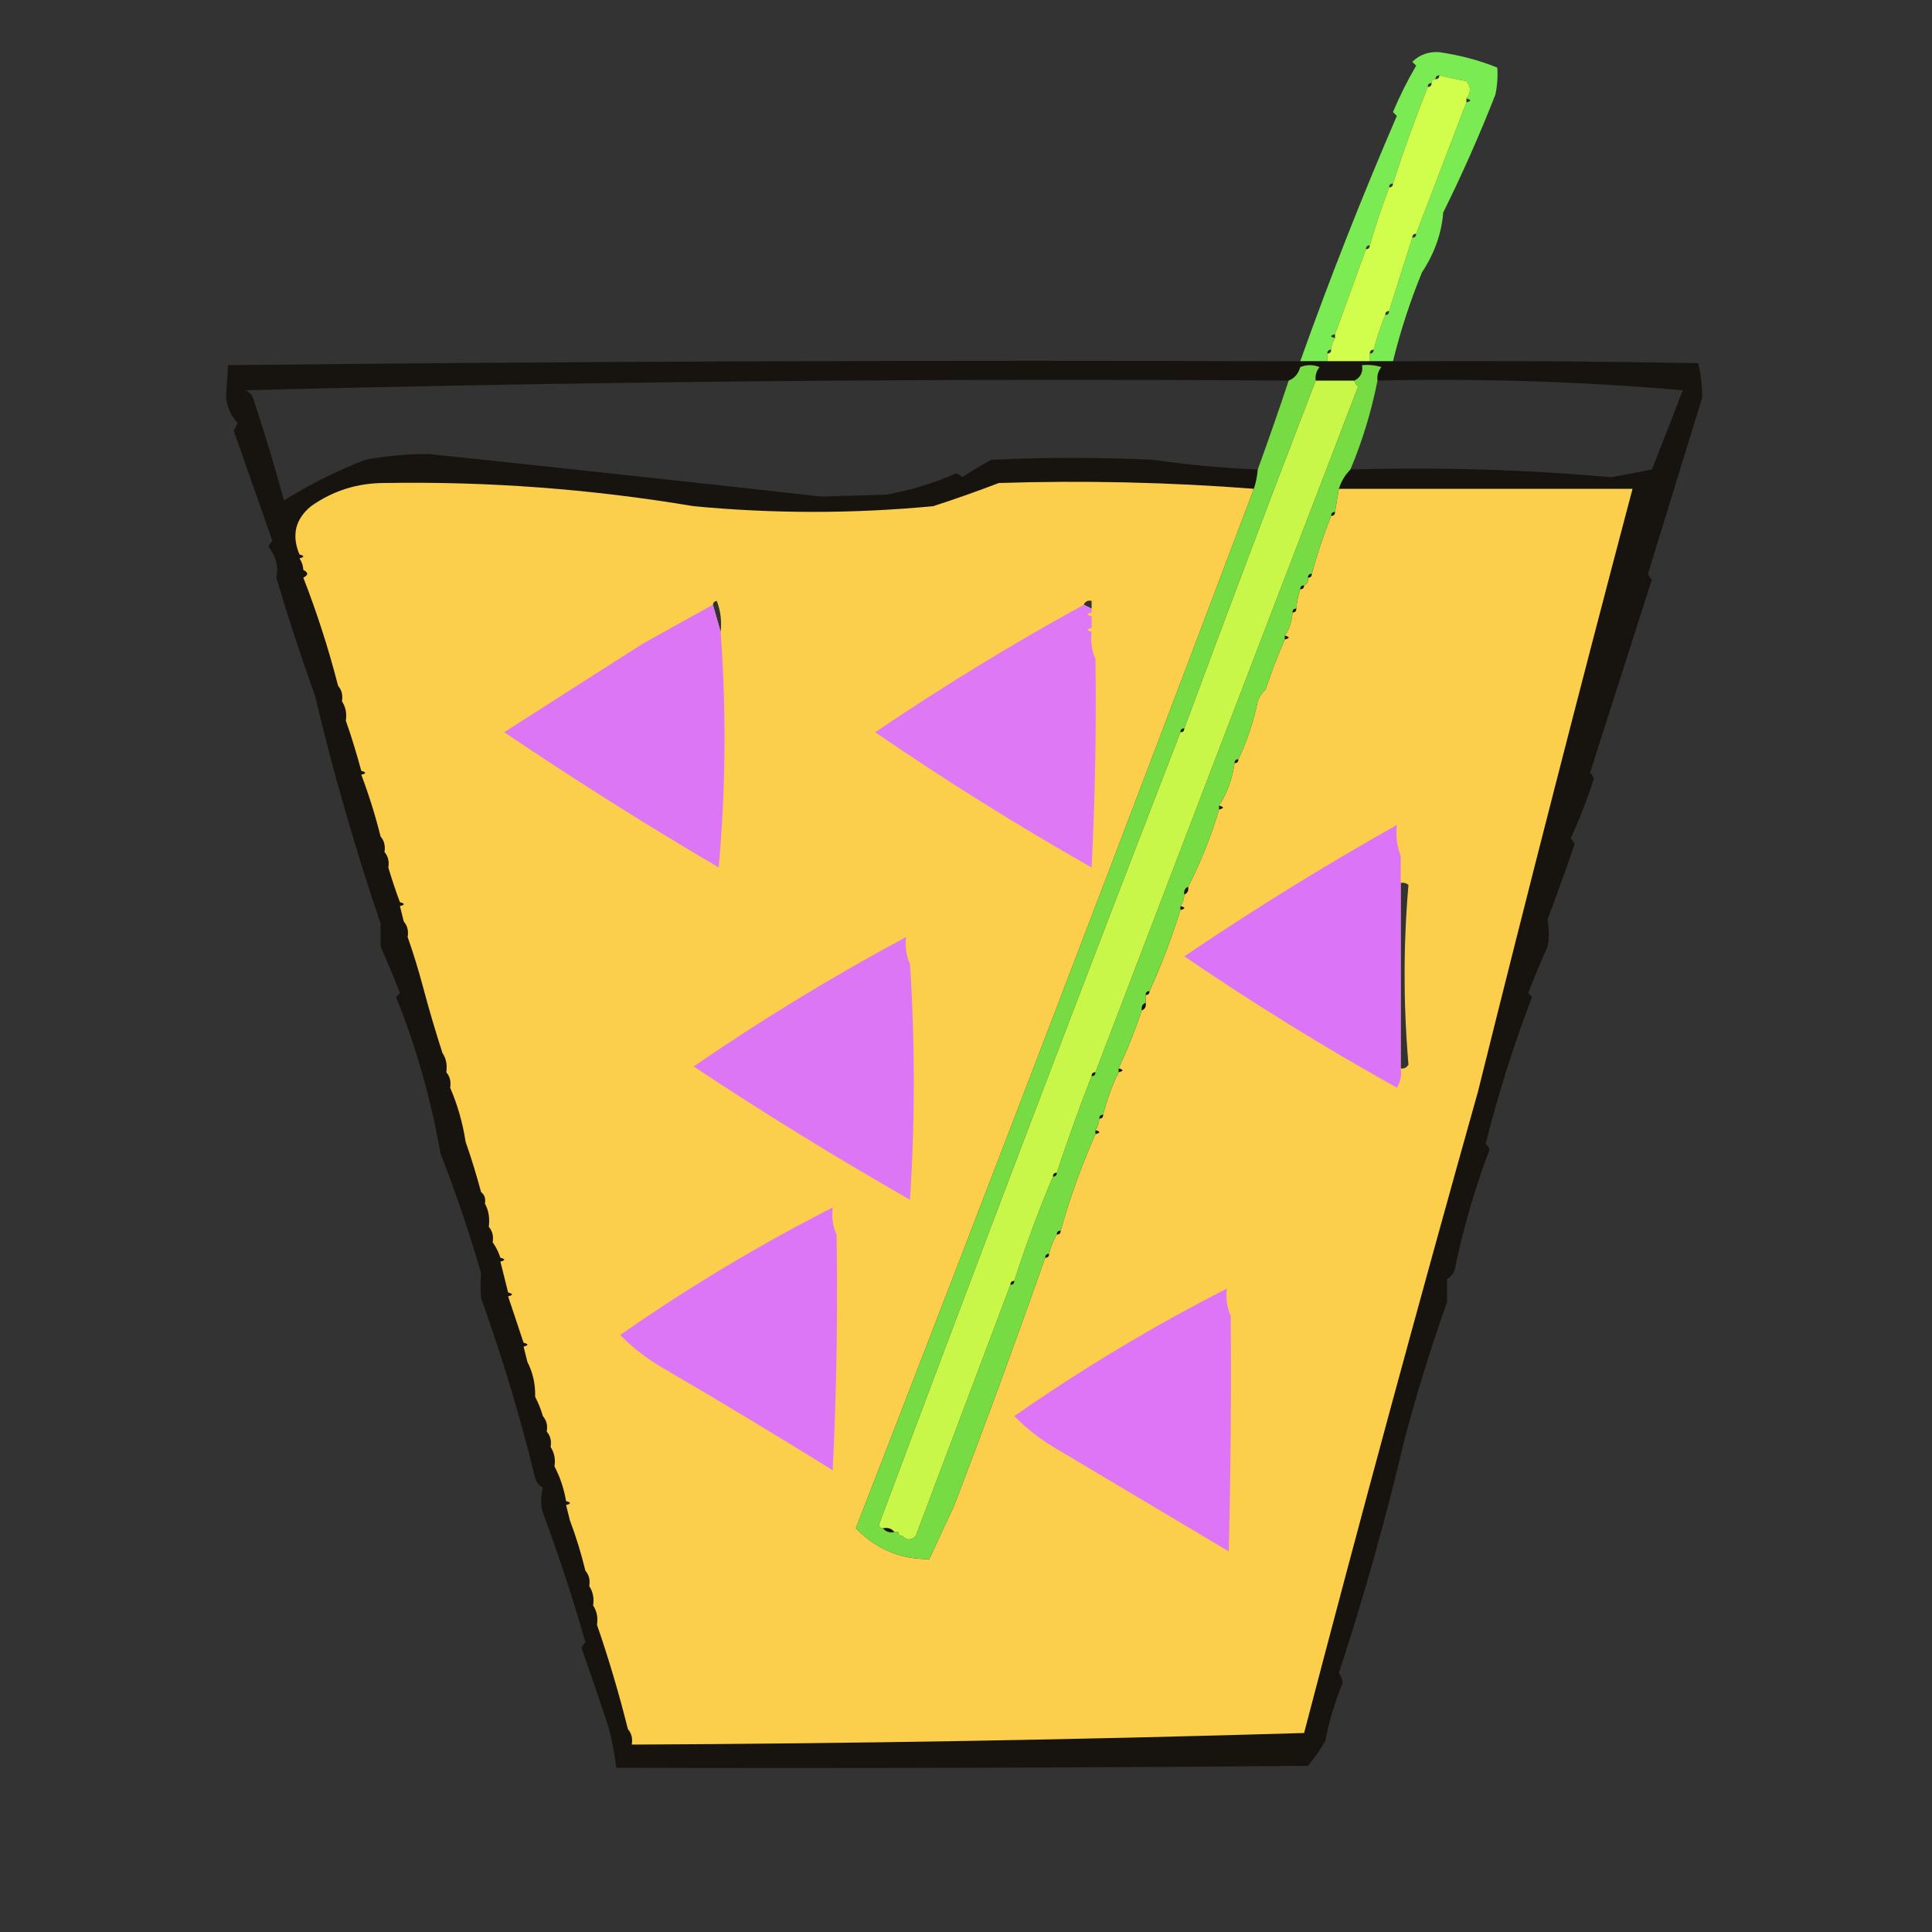 <?xml version="1.0" encoding="UTF-8"?>
<!DOCTYPE svg PUBLIC "-//W3C//DTD SVG 1.1//EN" "http://www.w3.org/Graphics/SVG/1.1/DTD/svg11.dtd">
<svg xmlns="http://www.w3.org/2000/svg" version="1.1" width="500px" height="500px" style="shape-rendering:geometricPrecision; text-rendering:geometricPrecision; image-rendering:optimizeQuality; fill-rule:evenodd; clip-rule:evenodd" xmlns:xlink="http://www.w3.org/1999/xlink">
<rect width="100%" height="100%" fill="#333333" stroke="none"/>
<g><path style="opacity:0.901" fill="#83ff57" d="M 360.5,93.5 C 358.5,93.5 356.5,93.5 354.5,93.5C 354.5,92.833 354.5,92.167 354.5,91.5C 355.167,91.5 355.5,91.167 355.5,90.5C 356.302,87.426 357.302,84.426 358.5,81.5C 359.167,81.5 359.5,81.167 359.5,80.5C 361.5,74.167 363.5,67.833 365.5,61.5C 366.167,61.5 366.5,61.167 366.5,60.5C 370.835,49.162 375.168,37.828 379.5,26.5C 380.833,26.167 380.833,25.833 379.5,25.5C 380.728,23.99 380.728,22.49 379.5,21C 377.134,20.56 374.801,20.06 372.5,19.5C 371.833,19.5 371.5,19.833 371.5,20.5C 370.833,20.5 370.5,20.833 370.5,21.5C 369.833,21.5 369.5,21.833 369.5,22.5C 366.189,30.775 363.189,39.108 360.5,47.5C 359.833,47.5 359.5,47.833 359.5,48.5C 357.632,53.438 355.965,58.438 354.5,63.5C 353.833,63.5 353.5,63.833 353.5,64.5C 350.814,71.863 348.147,79.196 345.5,86.5C 344.167,86.833 344.167,87.167 345.5,87.5C 344.89,88.391 344.557,89.391 344.5,90.5C 343.833,90.5 343.5,90.833 343.5,91.5C 343.5,92.167 343.5,92.833 343.5,93.5C 341.167,93.5 338.833,93.5 336.5,93.5C 344.153,72.043 352.486,50.877 361.5,30C 361.167,29.667 360.833,29.333 360.5,29C 362.243,24.847 364.243,20.847 366.5,17C 366.167,16.667 365.833,16.333 365.5,16C 367.438,14.128 369.771,13.295 372.5,13.5C 378.053,14.337 383.053,15.67 387.5,17.5C 387.663,19.857 387.497,22.19 387,24.5C 382.934,34.886 378.434,45.053 373.5,55C 373.083,60.402 371.25,65.569 368,70.5C 364.943,77.957 362.443,85.623 360.5,93.5 Z"/></g>
<g><path style="opacity:0.995" fill="#d2ff4d" d="M 372.5,19.5 C 374.801,20.06 377.134,20.56 379.5,21C 380.728,22.49 380.728,23.99 379.5,25.5C 379.5,25.833 379.5,26.167 379.5,26.5C 375.168,37.828 370.835,49.162 366.5,60.5C 365.833,60.5 365.5,60.833 365.5,61.5C 363.5,67.833 361.5,74.167 359.5,80.5C 358.833,80.5 358.5,80.833 358.5,81.5C 357.302,84.426 356.302,87.426 355.5,90.5C 354.833,90.5 354.5,90.833 354.5,91.5C 354.5,92.167 354.5,92.833 354.5,93.5C 350.833,93.5 347.167,93.5 343.5,93.5C 343.5,92.833 343.5,92.167 343.5,91.5C 344.167,91.5 344.5,91.167 344.5,90.5C 344.557,89.391 344.89,88.391 345.5,87.5C 345.5,87.167 345.5,86.833 345.5,86.5C 348.147,79.196 350.814,71.863 353.5,64.5C 354.167,64.5 354.5,64.167 354.5,63.5C 355.965,58.438 357.632,53.438 359.5,48.5C 360.167,48.5 360.5,48.167 360.5,47.5C 363.189,39.108 366.189,30.775 369.5,22.5C 370.167,22.5 370.5,22.167 370.5,21.5C 370.5,20.833 370.833,20.5 371.5,20.5C 372.167,20.5 372.5,20.167 372.5,19.5 Z"/></g>
<g><path style="opacity:0.852" fill="#13100b" d="M 336.5,93.5 C 338.833,93.5 341.167,93.5 343.5,93.5C 347.167,93.5 350.833,93.5 354.5,93.5C 356.5,93.5 358.5,93.5 360.5,93.5C 386.835,93.333 413.169,93.5 439.5,94C 440.237,97.064 440.571,100.064 440.5,103C 435.919,117.92 431.252,133.087 426.5,148.5C 426.709,149.086 427.043,149.586 427.5,150C 422.152,166.697 416.819,183.364 411.5,200C 411.957,200.414 412.291,200.914 412.5,201.5C 410.784,206.823 408.784,211.989 406.5,217C 406.957,217.414 407.291,217.914 407.5,218.5C 405.239,225.053 402.906,231.553 400.5,238C 400.937,240.449 400.937,242.783 400.5,245C 398.709,249.01 397.043,253.01 395.5,257C 395.833,257.333 396.167,257.667 396.5,258C 391.749,270.408 387.749,283.075 384.5,296C 384.957,296.414 385.291,296.914 385.5,297.5C 381.693,307.534 378.693,317.867 376.5,328.5C 376.182,329.647 375.516,330.481 374.5,331C 374.475,333.012 374.475,335.012 374.5,337C 370.365,348.579 366.698,360.412 363.5,372.5C 358.662,393.033 352.996,413.2 346.5,433C 347.059,433.725 347.392,434.558 347.5,435.5C 345.499,440.339 343.999,445.339 343,450.5C 341.677,452.839 340.177,455.005 338.5,457C 278.834,457.5 219.168,457.667 159.5,457.5C 159.076,453.966 158.409,450.466 157.5,447C 155.227,440.118 152.894,433.285 150.5,426.5C 150.709,425.914 151.043,425.414 151.5,425C 148.276,413.711 144.609,402.545 140.5,391.5C 139.884,389.556 139.884,387.39 140.5,385C 139.484,384.481 138.818,383.647 138.5,382.5C 134.645,366.698 129.978,351.198 124.5,336C 124.331,333.916 124.331,331.749 124.5,329.5C 121.461,319.01 117.961,308.676 114,298.5C 111.54,284.487 107.707,270.987 102.5,258C 102.833,257.667 103.167,257.333 103.5,257C 101.957,253.01 100.291,249.01 98.5,245C 98.5,243 98.5,241 98.5,239C 91.911,219.651 86.244,199.984 81.5,180C 77.874,169.895 74.541,159.728 71.5,149.5C 72.13,146.684 71.464,144.018 69.5,141.5C 69.709,140.914 70.043,140.414 70.5,140C 67.065,130.237 63.731,120.737 60.5,111.5C 60.833,110.833 61.167,110.167 61.5,109.5C 59.83,107.659 58.83,105.492 58.5,103C 58.67,100.319 58.837,97.485 59,94.5C 151.429,93.501 243.929,93.168 336.5,93.5 Z M 356.5,98.5 C 383.004,97.894 409.337,98.727 435.5,101C 432.922,107.756 430.256,114.589 427.5,121.5C 423.959,122.2 420.459,122.867 417,123.5C 394.731,121.517 372.231,120.85 349.5,121.5C 352.597,114.126 354.93,106.459 356.5,98.5 Z M 333.5,98.5 C 331.03,105.944 328.364,113.611 325.5,121.5C 316.355,121.125 307.355,120.291 298.5,119C 284.5,118.333 270.5,118.333 256.5,119C 253.9,120.427 251.4,121.927 249,123.5C 248.586,123.043 248.086,122.709 247.5,122.5C 241.693,125.026 235.693,126.86 229.5,128C 223.833,128.167 218.167,128.333 212.5,128.5C 178.738,124.73 144.904,121.064 111,117.5C 105.445,117.48 99.945,117.98 94.5,119C 87.151,121.861 80.151,125.361 73.5,129.5C 71.063,120.581 68.396,111.748 65.5,103C 65.095,102.055 64.428,101.388 63.5,101C 153.352,98.716 243.352,97.882 333.5,98.5 Z M 184.5,156.5 C 184.56,155.957 184.893,155.624 185.5,155.5C 186.48,158.086 186.813,160.753 186.5,163.5C 185.833,161.167 185.167,158.833 184.5,156.5 Z M 280.5,156.5 C 280.842,155.662 281.508,155.328 282.5,155.5C 282.5,156.167 282.5,156.833 282.5,157.5C 281.833,157.167 281.167,156.833 280.5,156.5 Z M 327.5,178.5 C 327.715,180.179 327.048,181.179 325.5,181.5C 325.932,180.29 326.599,179.29 327.5,178.5 Z M 362.5,228.5 C 363.239,228.369 363.906,228.536 364.5,229C 363.173,244.47 363.173,259.97 364.5,275.5C 364.043,276.298 363.376,276.631 362.5,276.5C 362.5,260.5 362.5,244.5 362.5,228.5 Z"/></g>
<g><path style="opacity:0.989" fill="#fdd04d" d="M 324.5,126.5 C 290.64,216.212 256.306,305.879 221.5,395.5C 226.746,400.911 233.079,403.577 240.5,403.5C 242.666,398.839 244.833,394.173 247,389.5C 255.125,368.254 262.958,346.921 270.5,325.5C 271.167,325.5 271.5,325.167 271.5,324.5C 271.893,322.716 272.559,321.05 273.5,319.5C 274.167,319.5 274.5,319.167 274.5,318.5C 276.904,309.956 279.904,301.623 283.5,293.5C 284.833,293.167 284.833,292.833 283.5,292.5C 284.11,291.609 284.443,290.609 284.5,289.5C 285.167,289.5 285.5,289.167 285.5,288.5C 286.438,284.687 287.771,281.021 289.5,277.5C 290.833,277.167 290.833,276.833 289.5,276.5C 291.821,271.54 293.821,266.54 295.5,261.5C 296.338,261.158 296.672,260.492 296.5,259.5C 296.5,258.833 296.5,258.167 296.5,257.5C 297.167,257.5 297.5,257.167 297.5,256.5C 300.455,250.021 303.121,243.021 305.5,235.5C 306.833,235.167 306.833,234.833 305.5,234.5C 306.11,233.609 306.443,232.609 306.5,231.5C 307.338,231.158 307.672,230.492 307.5,229.5C 310.731,223.159 313.397,216.492 315.5,209.5C 316.833,209.167 316.833,208.833 315.5,208.5C 317.623,205.133 318.956,201.466 319.5,197.5C 320.167,197.5 320.5,197.167 320.5,196.5C 322.752,191.743 324.419,186.743 325.5,181.5C 327.048,181.179 327.715,180.179 327.5,178.5C 328.97,174.088 330.637,169.755 332.5,165.5C 333.833,165.167 333.833,164.833 332.5,164.5C 333.73,162.703 334.396,160.703 334.5,158.5C 335.167,158.5 335.5,158.167 335.5,157.5C 335.629,155.784 335.962,154.117 336.5,152.5C 337.167,152.5 337.5,152.167 337.5,151.5C 338.338,151.158 338.672,150.492 338.5,149.5C 339.167,149.5 339.5,149.167 339.5,148.5C 340.88,143.406 342.547,138.406 344.5,133.5C 345.167,133.5 345.5,133.167 345.5,132.5C 345.833,130.5 346.167,128.5 346.5,126.5C 371.833,126.5 397.167,126.5 422.5,126.5C 408.791,178.367 395.458,230.367 382.5,282.5C 366.993,337.706 351.993,393.04 337.5,448.5C 279.515,450.225 221.515,451.225 163.5,451.5C 163.768,449.901 163.434,448.568 162.5,447.5C 160.197,438.27 157.53,429.27 154.5,420.5C 154.784,418.585 154.451,416.919 153.5,415.5C 153.784,413.585 153.451,411.919 152.5,410.5C 152.768,408.901 152.434,407.568 151.5,406.5C 150.409,402.004 149.076,397.671 147.5,393.5C 147.167,392.167 146.833,390.833 146.5,389.5C 147.833,389.167 147.833,388.833 146.5,388.5C 145.946,385.254 144.946,382.254 143.5,379.5C 143.784,377.585 143.451,375.919 142.5,374.5C 142.768,372.901 142.434,371.568 141.5,370.5C 141.768,368.901 141.434,367.568 140.5,366.5C 139.976,364.694 139.309,363.028 138.5,361.5C 138.58,358.219 137.913,355.219 136.5,352.5C 136.167,351.167 135.833,349.833 135.5,348.5C 136.833,348.167 136.833,347.833 135.5,347.5C 134.167,343.5 132.833,339.5 131.5,335.5C 132.833,335.167 132.833,334.833 131.5,334.5C 130.833,331.833 130.167,329.167 129.5,326.5C 130.833,326.167 130.833,325.833 129.5,325.5C 129.011,324.005 128.345,322.671 127.5,321.5C 127.768,319.901 127.434,318.568 126.5,317.5C 126.795,315.265 126.461,313.265 125.5,311.5C 125.737,310.209 125.404,309.209 124.5,308.5C 123.305,304.037 121.972,299.704 120.5,295.5C 119.74,290.567 118.407,285.901 116.5,281.5C 116.768,279.901 116.434,278.568 115.5,277.5C 115.784,275.585 115.451,273.919 114.5,272.5C 112.66,266.791 110.993,261.124 109.5,255.5C 108.302,251.02 106.969,246.687 105.5,242.5C 105.768,240.901 105.434,239.568 104.5,238.5C 104.167,237.167 103.833,235.833 103.5,234.5C 104.833,234.167 104.833,233.833 103.5,233.5C 102.368,230.449 101.368,227.449 100.5,224.5C 100.768,222.901 100.434,221.568 99.5,220.5C 99.768,218.901 99.434,217.568 98.5,216.5C 97.138,211.045 95.471,205.712 93.5,200.5C 94.833,200.167 94.833,199.833 93.5,199.5C 92.302,195.02 90.969,190.687 89.5,186.5C 89.784,184.585 89.451,182.919 88.5,181.5C 88.768,179.901 88.434,178.568 87.5,177.5C 85.049,167.946 82.049,158.612 78.5,149.5C 79.833,148.833 79.833,148.167 78.5,147.5C 78.443,146.391 78.11,145.391 77.5,144.5C 78.833,144.167 78.833,143.833 77.5,143.5C 75.42,138.52 76.42,134.353 80.5,131C 86.162,126.999 92.495,124.999 99.5,125C 126.347,124.552 153.014,126.552 179.5,131C 200.169,132.965 220.836,132.965 241.5,131C 247.21,129.155 252.877,127.155 258.5,125C 280.535,124.296 302.535,124.796 324.5,126.5 Z M 184.5,156.5 C 184.56,155.957 184.893,155.624 185.5,155.5C 186.48,158.086 186.813,160.753 186.5,163.5C 185.833,161.167 185.167,158.833 184.5,156.5 Z M 280.5,156.5 C 280.842,155.662 281.508,155.328 282.5,155.5C 282.5,156.167 282.5,156.833 282.5,157.5C 281.833,157.167 281.167,156.833 280.5,156.5 Z M 327.5,178.5 C 327.715,180.179 327.048,181.179 325.5,181.5C 325.932,180.29 326.599,179.29 327.5,178.5 Z M 362.5,228.5 C 363.239,228.369 363.906,228.536 364.5,229C 363.173,244.47 363.173,259.97 364.5,275.5C 364.043,276.298 363.376,276.631 362.5,276.5C 362.5,260.5 362.5,244.5 362.5,228.5 Z"/></g>
<g><path style="opacity:0.872" fill="#85f84c" d="M 340.5,98.5 C 328.978,128.396 317.645,158.396 306.5,188.5C 305.833,188.5 305.5,188.833 305.5,189.5C 279.137,257.573 253.137,325.906 227.5,394.5C 227.5,395.167 227.833,395.5 228.5,395.5C 229.209,396.404 230.209,396.737 231.5,396.5C 231.833,396.5 232.167,396.5 232.5,396.5C 232.5,397.167 232.833,397.5 233.5,397.5C 234.688,398.684 235.855,398.684 237,397.5C 245.189,375.799 253.355,354.132 261.5,332.5C 262.167,332.5 262.5,332.167 262.5,331.5C 265.439,322.351 268.772,313.351 272.5,304.5C 273.167,304.5 273.5,304.167 273.5,303.5C 276.32,295.034 279.32,286.701 282.5,278.5C 283.167,278.5 283.5,278.167 283.5,277.5C 306.076,218.415 328.743,159.248 351.5,100C 350.944,99.617 350.611,99.117 350.5,98.5C 352.104,97.713 352.771,96.38 352.5,94.5C 354.199,94.34 355.866,94.507 357.5,95C 356.663,96.011 356.33,97.178 356.5,98.5C 354.93,106.459 352.597,114.126 349.5,121.5C 348.11,122.899 347.11,124.566 346.5,126.5C 346.167,128.5 345.833,130.5 345.5,132.5C 344.833,132.5 344.5,132.833 344.5,133.5C 342.547,138.406 340.88,143.406 339.5,148.5C 338.833,148.5 338.5,148.833 338.5,149.5C 338.672,150.492 338.338,151.158 337.5,151.5C 336.833,151.5 336.5,151.833 336.5,152.5C 335.962,154.117 335.629,155.784 335.5,157.5C 334.833,157.5 334.5,157.833 334.5,158.5C 334.396,160.703 333.73,162.703 332.5,164.5C 332.5,164.833 332.5,165.167 332.5,165.5C 330.637,169.755 328.97,174.088 327.5,178.5C 326.599,179.29 325.932,180.29 325.5,181.5C 324.419,186.743 322.752,191.743 320.5,196.5C 319.833,196.5 319.5,196.833 319.5,197.5C 318.956,201.466 317.623,205.133 315.5,208.5C 315.5,208.833 315.5,209.167 315.5,209.5C 313.397,216.492 310.731,223.159 307.5,229.5C 306.662,229.842 306.328,230.508 306.5,231.5C 306.443,232.609 306.11,233.609 305.5,234.5C 305.5,234.833 305.5,235.167 305.5,235.5C 303.121,243.021 300.455,250.021 297.5,256.5C 296.833,256.5 296.5,256.833 296.5,257.5C 296.5,258.167 296.5,258.833 296.5,259.5C 295.662,259.842 295.328,260.508 295.5,261.5C 293.821,266.54 291.821,271.54 289.5,276.5C 289.5,276.833 289.5,277.167 289.5,277.5C 287.771,281.021 286.438,284.687 285.5,288.5C 284.833,288.5 284.5,288.833 284.5,289.5C 284.443,290.609 284.11,291.609 283.5,292.5C 283.5,292.833 283.5,293.167 283.5,293.5C 279.904,301.623 276.904,309.956 274.5,318.5C 273.833,318.5 273.5,318.833 273.5,319.5C 272.559,321.05 271.893,322.716 271.5,324.5C 270.833,324.5 270.5,324.833 270.5,325.5C 262.958,346.921 255.125,368.254 247,389.5C 244.833,394.173 242.666,398.839 240.5,403.5C 233.079,403.577 226.746,400.911 221.5,395.5C 256.306,305.879 290.64,216.212 324.5,126.5C 325.038,124.883 325.371,123.216 325.5,121.5C 328.364,113.611 331.03,105.944 333.5,98.5C 335.026,97.895 336.026,96.729 336.5,95C 338.167,94.333 339.833,94.333 341.5,95C 340.663,96.011 340.33,97.178 340.5,98.5 Z"/></g>
<g><path style="opacity:0.965" fill="#cefd4b" d="M 340.5,98.5 C 343.833,98.5 347.167,98.5 350.5,98.5C 350.611,99.117 350.944,99.617 351.5,100C 328.743,159.248 306.076,218.415 283.5,277.5C 282.833,277.5 282.5,277.833 282.5,278.5C 279.32,286.701 276.32,295.034 273.5,303.5C 272.833,303.5 272.5,303.833 272.5,304.5C 268.772,313.351 265.439,322.351 262.5,331.5C 261.833,331.5 261.5,331.833 261.5,332.5C 253.355,354.132 245.189,375.799 237,397.5C 235.855,398.684 234.688,398.684 233.5,397.5C 232.833,397.5 232.5,397.167 232.5,396.5C 232.167,396.5 231.833,396.5 231.5,396.5C 230.791,395.596 229.791,395.263 228.5,395.5C 227.833,395.5 227.5,395.167 227.5,394.5C 253.137,325.906 279.137,257.573 305.5,189.5C 306.167,189.5 306.5,189.167 306.5,188.5C 317.645,158.396 328.978,128.396 340.5,98.5 Z"/></g>
<g><path style="opacity:0.959" fill="#dc73fb" d="M 184.5,156.5 C 185.167,158.833 185.833,161.167 186.5,163.5C 187.987,183.856 187.82,204.189 186,224.5C 167.057,213.361 148.557,201.694 130.5,189.5C 142.54,181.773 154.54,174.106 166.5,166.5C 172.527,163.155 178.527,159.821 184.5,156.5 Z"/></g>
<g><path style="opacity:0.953" fill="#dc73fb" d="M 280.5,156.5 C 281.167,156.833 281.833,157.167 282.5,157.5C 282.5,157.833 282.5,158.167 282.5,158.5C 281.167,158.833 281.167,159.167 282.5,159.5C 282.5,160.5 282.5,161.5 282.5,162.5C 281.167,162.833 281.167,163.167 282.5,163.5C 282.198,166.059 282.532,168.393 283.5,170.5C 283.743,188.815 283.409,206.815 282.5,224.5C 263.279,213.591 244.612,201.924 226.5,189.5C 244.007,177.652 262.007,166.652 280.5,156.5 Z"/></g>
<g><path style="opacity:0.977" fill="#dc73fb" d="M 361.5,213.5 C 361.194,216.385 361.527,219.052 362.5,221.5C 362.5,223.833 362.5,226.167 362.5,228.5C 362.5,244.5 362.5,260.5 362.5,276.5C 362.785,278.288 362.452,279.955 361.5,281.5C 342.657,270.991 324.324,259.657 306.5,247.5C 324.424,235.378 342.758,224.045 361.5,213.5 Z"/></g>
<g><path style="opacity:0.964" fill="#dc73fb" d="M 234.5,242.5 C 234.198,245.059 234.532,247.393 235.5,249.5C 236.82,269.768 236.82,290.102 235.5,310.5C 216.448,299.613 197.781,288.113 179.5,276C 197.299,263.776 215.633,252.609 234.5,242.5 Z"/></g>
<g><path style="opacity:0.971" fill="#dc73fb" d="M 215.5,312.5 C 215.198,315.059 215.532,317.393 216.5,319.5C 216.833,339.844 216.5,360.178 215.5,380.5C 200.965,371.468 186.298,362.635 171.5,354C 167.433,351.639 163.767,348.806 160.5,345.5C 178.127,333.192 196.461,322.192 215.5,312.5 Z"/></g>
<g><path style="opacity:0.969" fill="#dc73fb" d="M 317.5,333.5 C 317.198,336.059 317.532,338.393 318.5,340.5C 318.667,360.836 318.5,381.169 318,401.5C 303.146,392.635 288.313,383.801 273.5,375C 269.433,372.639 265.767,369.806 262.5,366.5C 280.169,354.175 298.503,343.175 317.5,333.5 Z"/></g>
</svg>

